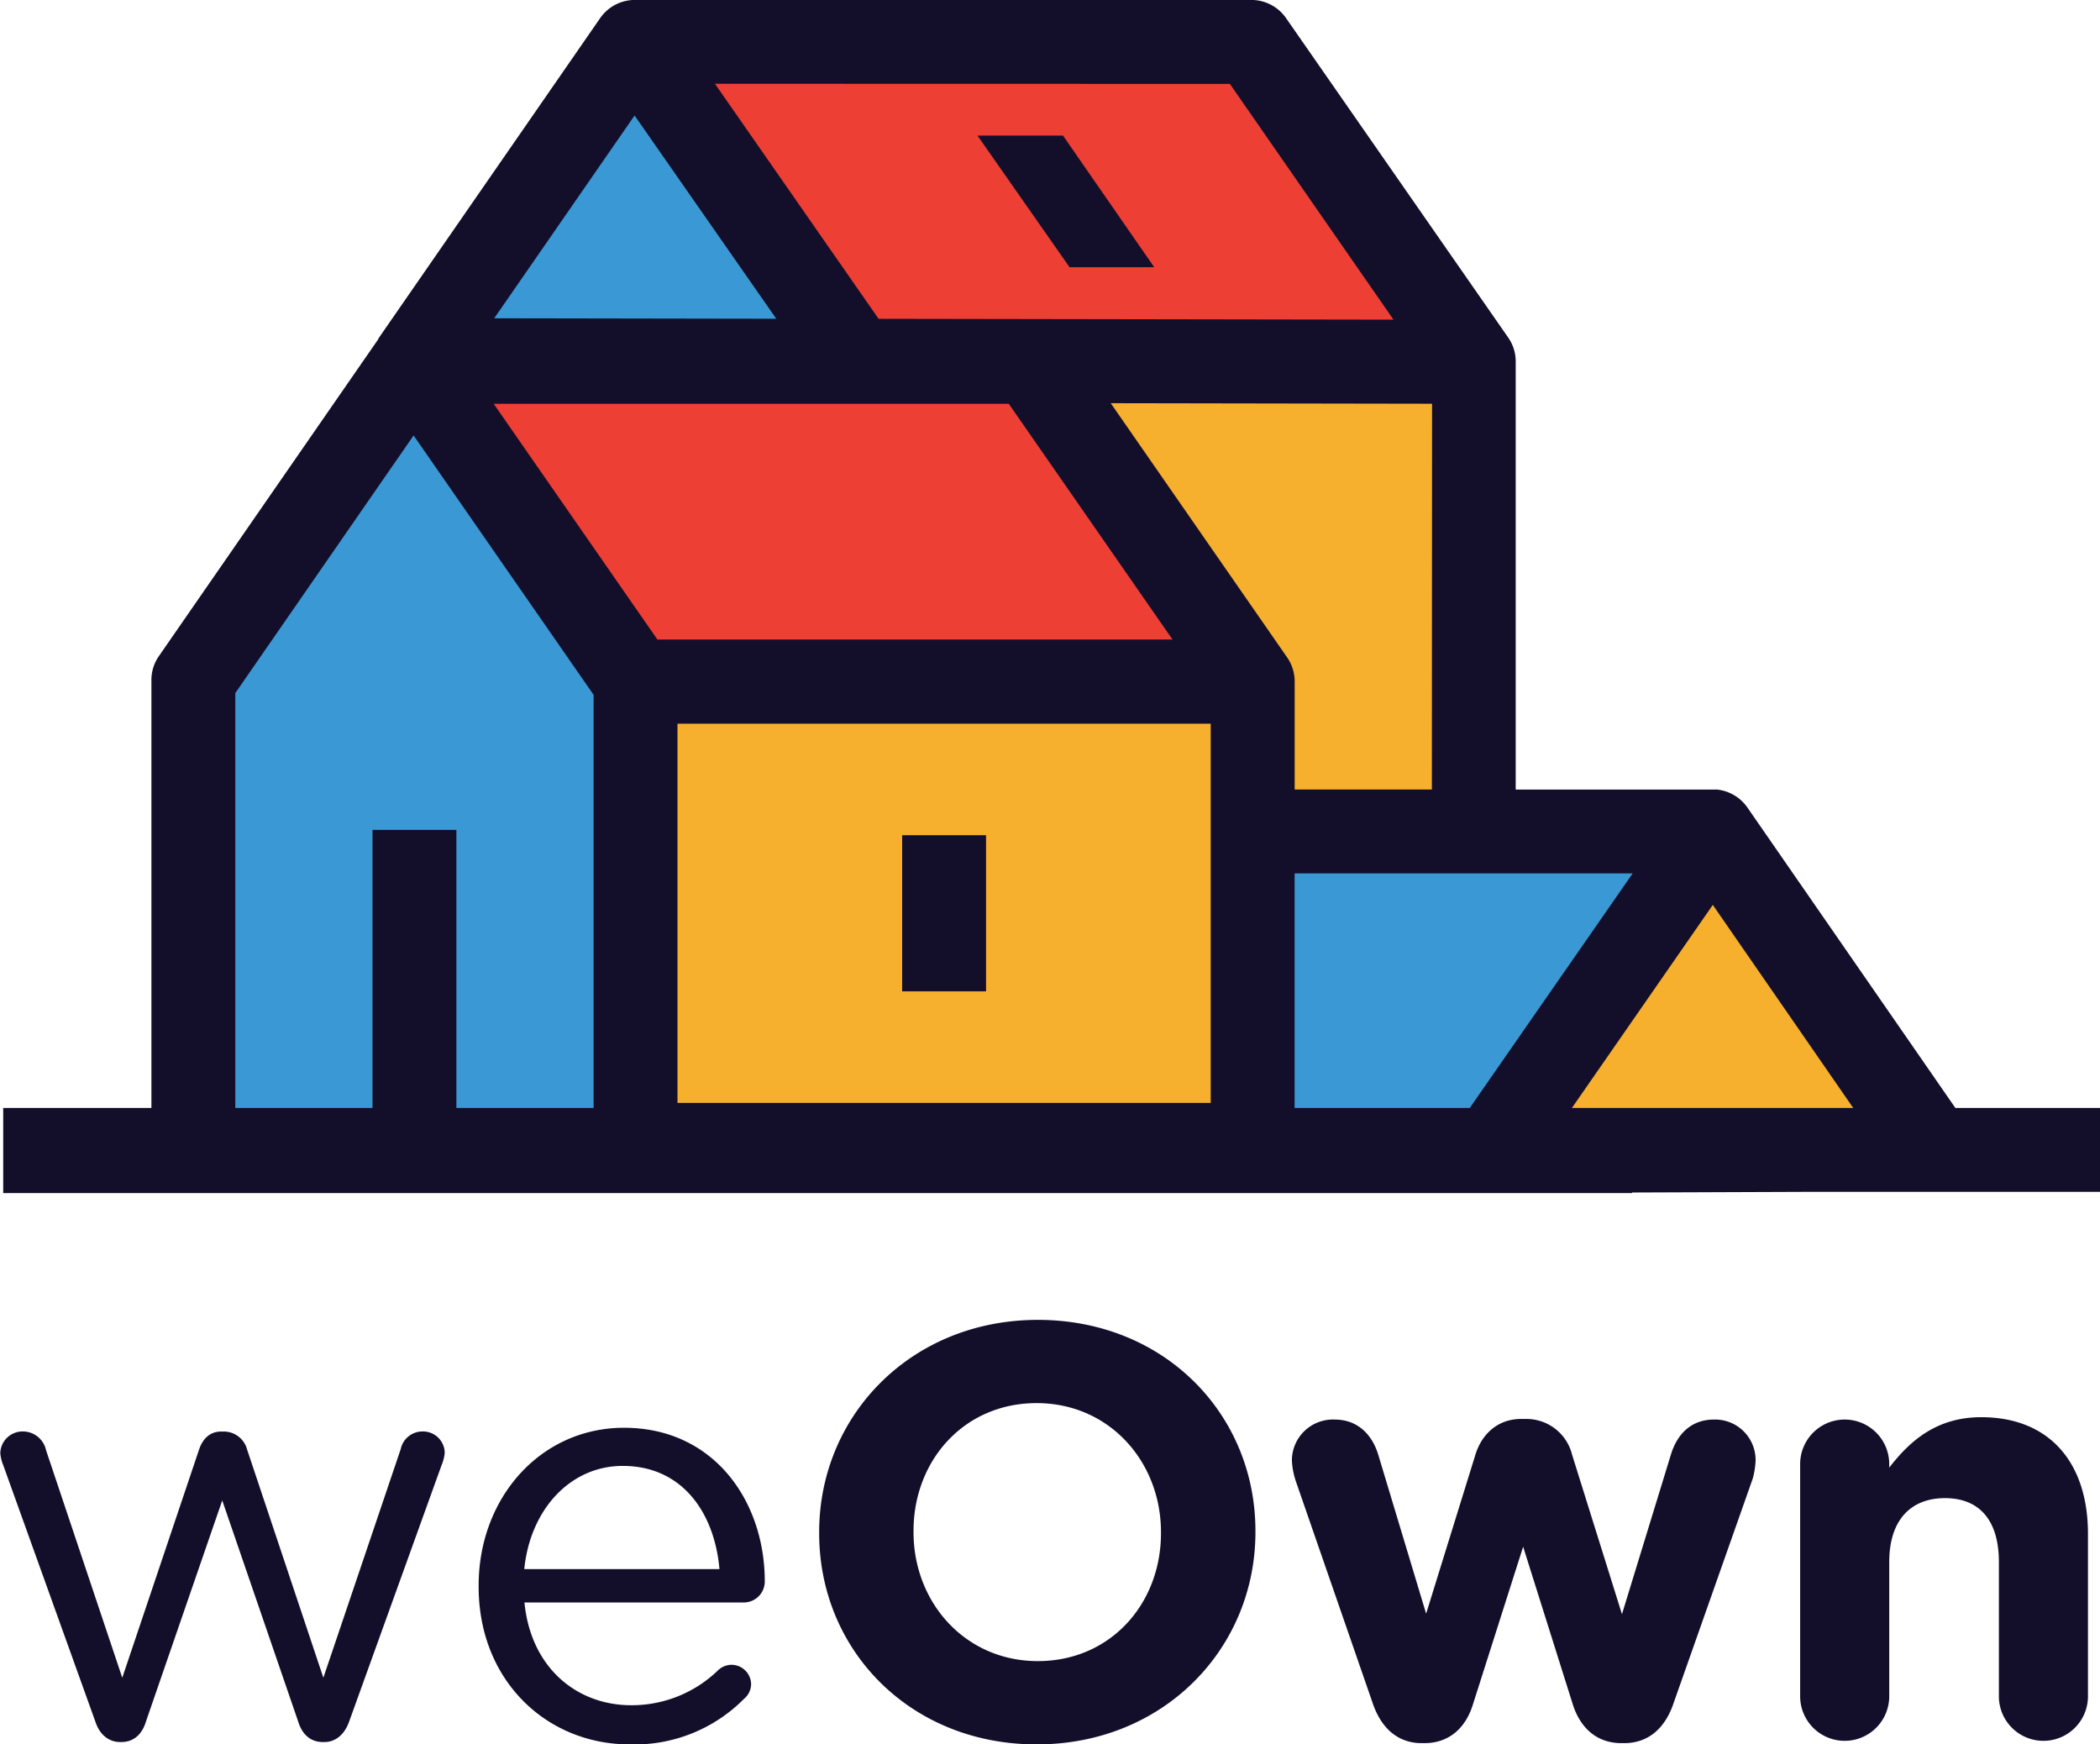 <svg viewBox="0 0 347.44 288.57" xmlns="http://www.w3.org/2000/svg">
	<style>
		#text-light { visibility: hidden; }
		#text-light:target { visibility: visible; }
		#text-light:target ~ #text-dark { visibility: hidden; }
	</style>
    <path className="logo-inner logo-a" fill="#f7af2e" d="M111.37 118.99h89.66v64.19h-89.66zM258.69 184.03l24.69-35.57 24.6 35.54-8.6.03h-40.69zM213.47 131.29v-18.51a6.17 6.17 0 0 0-1.11-3.55l-30-43.25 55.26.09v65.22z"/>
    <path className="logo-inner logo-b" fill="#ee3f34" d="M144.98 53.47l-28.06-40.31h86.93l28.08 40.46-86.95-.15zM108.4 106.55L80.31 66.08h86.97l28.09 40.47H108.4z"/>
    <path className="logo-inner logo-c" fill="#3a99d4" d="M74.79 184.03v-45.96H62.35v45.96H38.21v-69.6l30.22-43.65 30.5 43.94v69.31H74.79zM80.43 53.37l24.59-35.52 24.79 35.6-49.38-.08zM213.47 184.03v-40.27h58.02l-27.94 40.27h-30.08z"/>
    <path className="logo-outline" fill="#130f2b" d="M149.26 138.17h13.88V164h-13.88zM176.95 44.2h14.01l-15.09-21.77h-14.15l15.23 21.77z"/>
    <path className="logo-outline" fill="#130f2b" d="M323.51 183.29l-34.42-49.72a7 7 0 0 0-5-2.95h-33.32V59.86a6.89 6.89 0 0 0-1.23-4L212.77 2.99a7 7 0 0 0-5.7-3H105.01a7 7 0 0 0-5.71 3L62.87 55.62a4.76 4.76 0 0 0-.34.57l-36.24 52.35a6.9 6.9 0 0 0-1.24 3.95v70.8H.53v14.08h269.5v-.09l29.32-.11h48.11v-13.88zm-24.13 0h-39.31l23.31-33.59 23.23 33.59zm-85.19 0v-38.8h55.93l-26.95 38.8zM38.93 114.66l29.5-42.62 29.78 42.91v68.34h-22.7v-46H61.63v46h-22.7zM203.48 13.88l27.07 39-85.19-.14-27.07-38.88zm-3.17 105.84v62.74h-88.22v-62.74zM166.9 66.8l27.09 39h-85.22l-27.09-39zm70 63.81h-22.7v-17.83a7 7 0 0 0-1.23-4l-29.2-42.08 53.16.09zM128.43 52.73l-46.66-.08 23.22-33.54z"/>
    <path id="text-light" fill="#ffffff" d="M15.77 284.79L.54 242.4a6.71 6.71 0 0 1-.49-2 3.68 3.68 0 0 1 3.78-3.59 3.93 3.93 0 0 1 3.79 3.1l12.61 37.64 12.7-37.73c.59-1.75 1.75-3 3.69-3h.39a4 4 0 0 1 3.88 3l12.61 37.73 12.8-37.83a3.67 3.67 0 0 1 3.59-2.91 3.59 3.59 0 0 1 3.69 3.49 6.77 6.77 0 0 1-.49 2l-15.32 42.49c-.78 2.23-2.33 3.4-4.08 3.4h-.29c-1.94 0-3.39-1.17-4.07-3.4l-12.56-36.57-12.62 36.57c-.67 2.23-2.13 3.4-4.07 3.4h-.19c-1.85 0-3.4-1.17-4.12-3.4zM104.19 288.58c-13.78 0-25-10.58-25-26.1v-.19c0-14.45 10.19-26.09 24.06-26.09 14.84 0 23.28 12.12 23.28 25.41a3.47 3.47 0 0 1-3.49 3.49H86.77c1.06 10.87 8.73 17 17.65 17a20.5 20.5 0 0 0 14.41-5.81 3.29 3.29 0 0 1 2.14-.88 3.26 3.26 0 0 1 3.3 3.2 3.21 3.21 0 0 1-1.17 2.43 25.49 25.49 0 0 1-18.91 7.54zm14.84-29c-.78-9.11-6-17.07-16-17.07-8.73 0-15.32 7.28-16.29 17.07zM135.53 253.66v-.2c0-19.3 15.23-35.11 36.18-35.11s36 15.61 36 34.92v.19c0 19.31-15.23 35.12-36.19 35.12s-35.99-15.62-35.99-34.92zm56.55 0v-.2c0-11.64-8.54-21.34-20.57-21.34s-20.37 9.51-20.37 21.15v.19c0 11.64 8.54 21.34 20.57 21.34s20.37-9.51 20.37-21.14zM227.12 281.79l-12.7-36.67a12.46 12.46 0 0 1-.68-3.59 6.79 6.79 0 0 1 7.08-6.69c3.68 0 6.11 2.33 7.18 5.72l7.95 26.39 8.15-26.29c1.07-3.49 3.78-5.92 7.56-5.92h.88a7.78 7.78 0 0 1 7.56 5.92l8.25 26.38 8.15-26.58c1-3.1 3.2-5.62 7.08-5.62a6.7 6.7 0 0 1 6.88 6.79 13.27 13.27 0 0 1-.48 3l-13.1 37.15c-1.55 4.56-4.55 6.59-8.14 6.59h-.49c-3.59 0-6.59-2-8-6.3L252 255.88l-8.34 26.19c-1.36 4.27-4.36 6.3-7.95 6.3h-.49c-3.54.01-6.54-2.02-8.1-6.58zM297.83 242.21a7.37 7.37 0 1 1 14.74 0v.58c3.39-4.36 7.76-8.34 15.23-8.34 11.15 0 17.65 7.37 17.65 19.3v26.87a7.37 7.37 0 0 1-14.74 0v-22.21c0-7-3.3-10.57-8.92-10.57s-9.22 3.59-9.22 10.57v22.21a7.37 7.37 0 0 1-14.74 0z"></path>
    <path id="text-dark" fill="#130f2b" d="M15.77 284.79L.54 242.4a6.71 6.71 0 0 1-.49-2 3.68 3.68 0 0 1 3.78-3.59 3.93 3.93 0 0 1 3.79 3.1l12.61 37.64 12.7-37.73c.59-1.75 1.75-3 3.69-3h.39a4 4 0 0 1 3.88 3l12.61 37.73 12.8-37.83a3.67 3.67 0 0 1 3.59-2.91 3.59 3.59 0 0 1 3.69 3.49 6.77 6.77 0 0 1-.49 2l-15.32 42.49c-.78 2.23-2.33 3.4-4.08 3.4h-.29c-1.94 0-3.39-1.17-4.07-3.4l-12.56-36.57-12.62 36.57c-.67 2.23-2.13 3.4-4.07 3.4h-.19c-1.85 0-3.4-1.17-4.12-3.4zM104.19 288.58c-13.78 0-25-10.58-25-26.1v-.19c0-14.45 10.19-26.09 24.06-26.09 14.84 0 23.28 12.12 23.28 25.41a3.47 3.47 0 0 1-3.49 3.49H86.77c1.06 10.87 8.73 17 17.65 17a20.5 20.5 0 0 0 14.41-5.81 3.29 3.29 0 0 1 2.14-.88 3.26 3.26 0 0 1 3.3 3.2 3.21 3.21 0 0 1-1.17 2.43 25.49 25.49 0 0 1-18.91 7.54zm14.84-29c-.78-9.11-6-17.07-16-17.07-8.73 0-15.32 7.28-16.29 17.07zM135.53 253.66v-.2c0-19.3 15.23-35.11 36.18-35.11s36 15.61 36 34.92v.19c0 19.31-15.23 35.12-36.19 35.12s-35.99-15.62-35.99-34.92zm56.55 0v-.2c0-11.64-8.54-21.34-20.57-21.34s-20.37 9.51-20.37 21.15v.19c0 11.64 8.54 21.34 20.57 21.34s20.37-9.51 20.37-21.14zM227.12 281.79l-12.7-36.67a12.46 12.46 0 0 1-.68-3.59 6.79 6.79 0 0 1 7.08-6.69c3.68 0 6.11 2.33 7.18 5.72l7.95 26.39 8.15-26.29c1.07-3.49 3.78-5.92 7.56-5.92h.88a7.78 7.78 0 0 1 7.56 5.92l8.25 26.38 8.15-26.58c1-3.1 3.2-5.62 7.08-5.62a6.7 6.7 0 0 1 6.88 6.79 13.27 13.27 0 0 1-.48 3l-13.1 37.15c-1.55 4.56-4.55 6.59-8.14 6.59h-.49c-3.59 0-6.59-2-8-6.3L252 255.88l-8.34 26.19c-1.36 4.27-4.36 6.3-7.95 6.3h-.49c-3.54.01-6.54-2.02-8.1-6.58zM297.83 242.21a7.37 7.37 0 1 1 14.74 0v.58c3.39-4.36 7.76-8.34 15.23-8.34 11.15 0 17.65 7.37 17.65 19.3v26.87a7.37 7.37 0 0 1-14.74 0v-22.21c0-7-3.3-10.57-8.92-10.57s-9.22 3.59-9.22 10.57v22.21a7.37 7.37 0 0 1-14.74 0z"></path>
</svg>